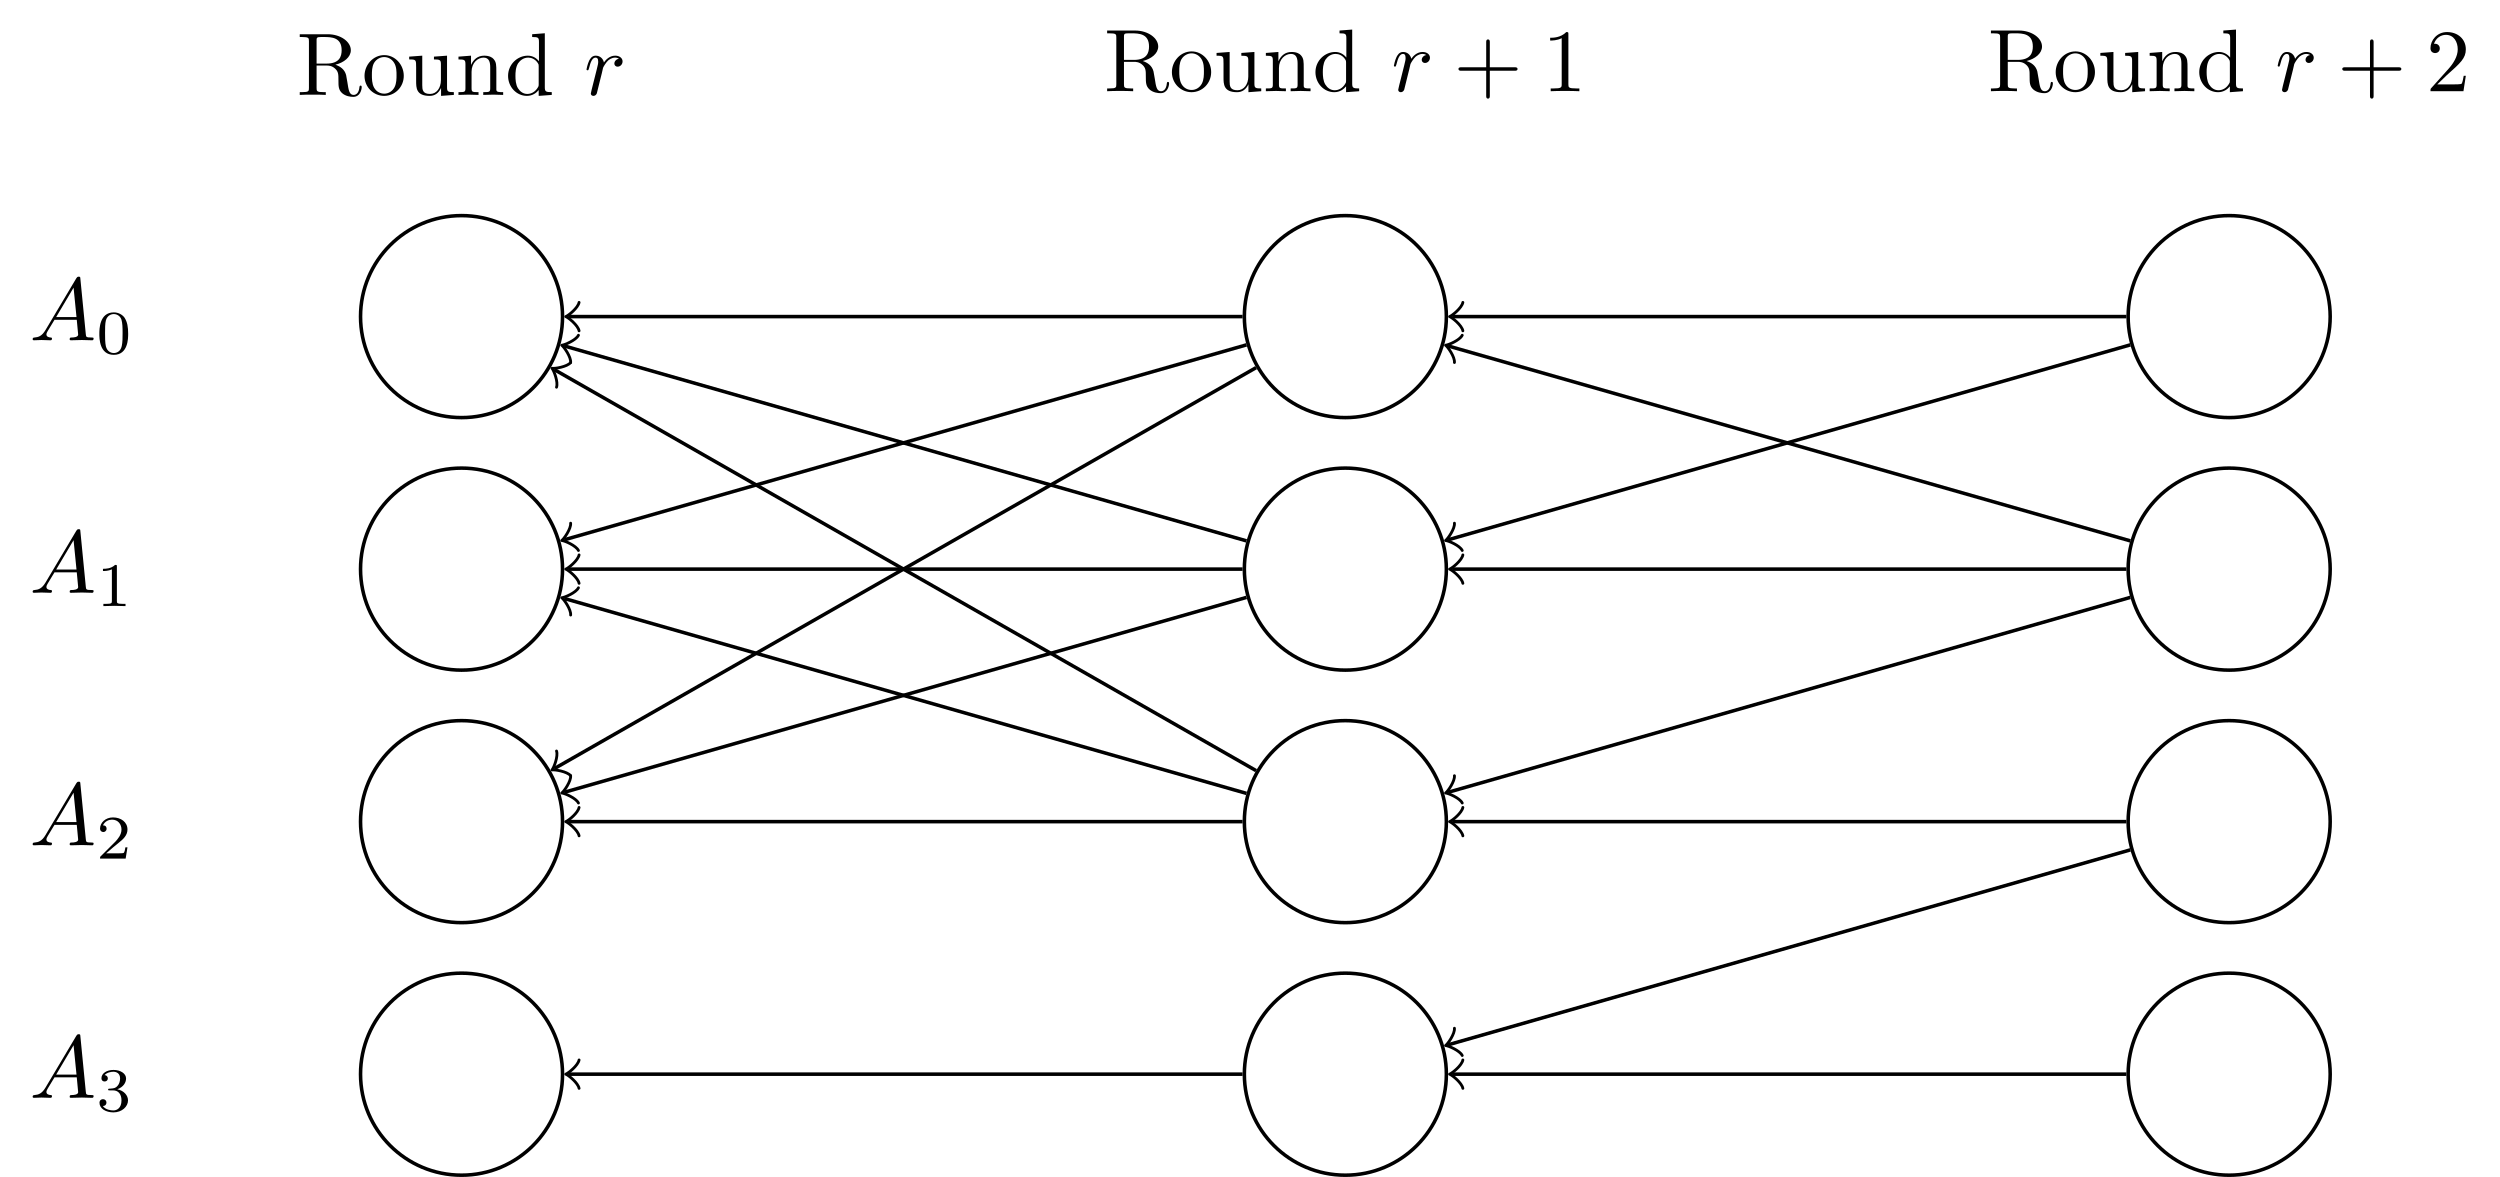<?xml version="1.0" encoding="UTF-8"?>
<svg xmlns="http://www.w3.org/2000/svg" xmlns:xlink="http://www.w3.org/1999/xlink" width="280.641pt" height="132.119pt" viewBox="0 0 280.641 132.119">
<defs>
<g>
<g id="glyph-0-0">
<path d="M 2.234 -3.516 L 2.234 -6.094 C 2.234 -6.328 2.234 -6.453 2.453 -6.484 C 2.547 -6.5 2.844 -6.5 3.047 -6.5 C 3.938 -6.5 5.047 -6.453 5.047 -5.016 C 5.047 -4.328 4.812 -3.516 3.344 -3.516 Z M 4.344 -3.391 C 5.297 -3.625 6.078 -4.234 6.078 -5.016 C 6.078 -5.969 4.938 -6.812 3.484 -6.812 L 0.344 -6.812 L 0.344 -6.5 L 0.594 -6.5 C 1.359 -6.5 1.375 -6.391 1.375 -6.031 L 1.375 -0.781 C 1.375 -0.422 1.359 -0.312 0.594 -0.312 L 0.344 -0.312 L 0.344 0 C 0.703 -0.031 1.422 -0.031 1.797 -0.031 C 2.188 -0.031 2.906 -0.031 3.266 0 L 3.266 -0.312 L 3.016 -0.312 C 2.25 -0.312 2.234 -0.422 2.234 -0.781 L 2.234 -3.297 L 3.375 -3.297 C 3.531 -3.297 3.953 -3.297 4.312 -2.953 C 4.688 -2.609 4.688 -2.297 4.688 -1.625 C 4.688 -0.984 4.688 -0.578 5.094 -0.203 C 5.5 0.156 6.047 0.219 6.344 0.219 C 7.125 0.219 7.297 -0.594 7.297 -0.875 C 7.297 -0.938 7.297 -1.047 7.172 -1.047 C 7.062 -1.047 7.062 -0.953 7.047 -0.891 C 6.984 -0.172 6.641 0 6.391 0 C 5.906 0 5.828 -0.516 5.688 -1.438 L 5.547 -2.234 C 5.375 -2.875 4.891 -3.203 4.344 -3.391 Z M 4.344 -3.391 "/>
</g>
<g id="glyph-0-1">
<path d="M 4.688 -2.141 C 4.688 -3.406 3.703 -4.469 2.5 -4.469 C 1.25 -4.469 0.281 -3.375 0.281 -2.141 C 0.281 -0.844 1.312 0.109 2.484 0.109 C 3.688 0.109 4.688 -0.875 4.688 -2.141 Z M 2.5 -0.141 C 2.062 -0.141 1.625 -0.344 1.359 -0.812 C 1.109 -1.25 1.109 -1.859 1.109 -2.219 C 1.109 -2.609 1.109 -3.141 1.344 -3.578 C 1.609 -4.031 2.078 -4.25 2.484 -4.25 C 2.922 -4.25 3.344 -4.031 3.609 -3.594 C 3.875 -3.172 3.875 -2.594 3.875 -2.219 C 3.875 -1.859 3.875 -1.312 3.656 -0.875 C 3.422 -0.422 2.984 -0.141 2.5 -0.141 Z M 2.5 -0.141 "/>
</g>
<g id="glyph-0-2">
<path d="M 3.891 -0.781 L 3.891 0.109 L 5.328 0 L 5.328 -0.312 C 4.641 -0.312 4.562 -0.375 4.562 -0.875 L 4.562 -4.406 L 3.094 -4.297 L 3.094 -3.984 C 3.781 -3.984 3.875 -3.922 3.875 -3.422 L 3.875 -1.656 C 3.875 -0.781 3.391 -0.109 2.656 -0.109 C 1.828 -0.109 1.781 -0.578 1.781 -1.094 L 1.781 -4.406 L 0.312 -4.297 L 0.312 -3.984 C 1.094 -3.984 1.094 -3.953 1.094 -3.078 L 1.094 -1.578 C 1.094 -0.797 1.094 0.109 2.609 0.109 C 3.172 0.109 3.609 -0.172 3.891 -0.781 Z M 3.891 -0.781 "/>
</g>
<g id="glyph-0-3">
<path d="M 1.094 -3.422 L 1.094 -0.75 C 1.094 -0.312 0.984 -0.312 0.312 -0.312 L 0.312 0 C 0.672 -0.016 1.172 -0.031 1.453 -0.031 C 1.703 -0.031 2.219 -0.016 2.562 0 L 2.562 -0.312 C 1.891 -0.312 1.781 -0.312 1.781 -0.75 L 1.781 -2.594 C 1.781 -3.625 2.5 -4.188 3.125 -4.188 C 3.766 -4.188 3.875 -3.656 3.875 -3.078 L 3.875 -0.75 C 3.875 -0.312 3.766 -0.312 3.094 -0.312 L 3.094 0 C 3.438 -0.016 3.953 -0.031 4.219 -0.031 C 4.469 -0.031 5 -0.016 5.328 0 L 5.328 -0.312 C 4.812 -0.312 4.562 -0.312 4.562 -0.609 L 4.562 -2.516 C 4.562 -3.375 4.562 -3.672 4.25 -4.031 C 4.109 -4.203 3.781 -4.406 3.203 -4.406 C 2.469 -4.406 2 -3.984 1.719 -3.359 L 1.719 -4.406 L 0.312 -4.297 L 0.312 -3.984 C 1.016 -3.984 1.094 -3.922 1.094 -3.422 Z M 1.094 -3.422 "/>
</g>
<g id="glyph-0-4">
<path d="M 3.781 -0.547 L 3.781 0.109 L 5.25 0 L 5.25 -0.312 C 4.562 -0.312 4.469 -0.375 4.469 -0.875 L 4.469 -6.922 L 3.047 -6.812 L 3.047 -6.5 C 3.734 -6.5 3.812 -6.438 3.812 -5.938 L 3.812 -3.781 C 3.531 -4.141 3.094 -4.406 2.562 -4.406 C 1.391 -4.406 0.344 -3.422 0.344 -2.141 C 0.344 -0.875 1.312 0.109 2.453 0.109 C 3.094 0.109 3.531 -0.234 3.781 -0.547 Z M 3.781 -3.219 L 3.781 -1.172 C 3.781 -1 3.781 -0.984 3.672 -0.812 C 3.375 -0.328 2.938 -0.109 2.5 -0.109 C 2.047 -0.109 1.688 -0.375 1.453 -0.75 C 1.203 -1.156 1.172 -1.719 1.172 -2.141 C 1.172 -2.5 1.188 -3.094 1.469 -3.547 C 1.688 -3.859 2.062 -4.188 2.609 -4.188 C 2.953 -4.188 3.375 -4.031 3.672 -3.594 C 3.781 -3.422 3.781 -3.406 3.781 -3.219 Z M 3.781 -3.219 "/>
</g>
<g id="glyph-0-5">
<path d="M 4.078 -2.297 L 6.859 -2.297 C 7 -2.297 7.188 -2.297 7.188 -2.5 C 7.188 -2.688 7 -2.688 6.859 -2.688 L 4.078 -2.688 L 4.078 -5.484 C 4.078 -5.625 4.078 -5.812 3.875 -5.812 C 3.672 -5.812 3.672 -5.625 3.672 -5.484 L 3.672 -2.688 L 0.891 -2.688 C 0.75 -2.688 0.562 -2.688 0.562 -2.5 C 0.562 -2.297 0.75 -2.297 0.891 -2.297 L 3.672 -2.297 L 3.672 0.5 C 3.672 0.641 3.672 0.828 3.875 0.828 C 4.078 0.828 4.078 0.641 4.078 0.5 Z M 4.078 -2.297 "/>
</g>
<g id="glyph-0-6">
<path d="M 2.938 -6.375 C 2.938 -6.625 2.938 -6.641 2.703 -6.641 C 2.078 -6 1.203 -6 0.891 -6 L 0.891 -5.688 C 1.094 -5.688 1.672 -5.688 2.188 -5.953 L 2.188 -0.781 C 2.188 -0.422 2.156 -0.312 1.266 -0.312 L 0.953 -0.312 L 0.953 0 C 1.297 -0.031 2.156 -0.031 2.562 -0.031 C 2.953 -0.031 3.828 -0.031 4.172 0 L 4.172 -0.312 L 3.859 -0.312 C 2.953 -0.312 2.938 -0.422 2.938 -0.781 Z M 2.938 -6.375 "/>
</g>
<g id="glyph-0-7">
<path d="M 1.266 -0.766 L 2.328 -1.797 C 3.875 -3.172 4.469 -3.703 4.469 -4.703 C 4.469 -5.844 3.578 -6.641 2.359 -6.641 C 1.234 -6.641 0.5 -5.719 0.5 -4.828 C 0.5 -4.281 1 -4.281 1.031 -4.281 C 1.203 -4.281 1.547 -4.391 1.547 -4.812 C 1.547 -5.062 1.359 -5.328 1.016 -5.328 C 0.938 -5.328 0.922 -5.328 0.891 -5.312 C 1.109 -5.969 1.656 -6.328 2.234 -6.328 C 3.141 -6.328 3.562 -5.516 3.562 -4.703 C 3.562 -3.906 3.078 -3.125 2.516 -2.5 L 0.609 -0.375 C 0.5 -0.266 0.5 -0.234 0.5 0 L 4.203 0 L 4.469 -1.734 L 4.234 -1.734 C 4.172 -1.438 4.109 -1 4 -0.844 C 3.938 -0.766 3.281 -0.766 3.062 -0.766 Z M 1.266 -0.766 "/>
</g>
<g id="glyph-1-0">
<path d="M 0.875 -0.594 C 0.844 -0.438 0.781 -0.203 0.781 -0.156 C 0.781 0.016 0.922 0.109 1.078 0.109 C 1.203 0.109 1.375 0.031 1.453 -0.172 C 1.469 -0.203 1.797 -1.562 1.844 -1.75 C 1.922 -2.078 2.109 -2.766 2.156 -3.047 C 2.203 -3.172 2.484 -3.641 2.719 -3.859 C 2.797 -3.922 3.094 -4.188 3.516 -4.188 C 3.781 -4.188 3.922 -4.062 3.938 -4.062 C 3.641 -4.016 3.422 -3.781 3.422 -3.516 C 3.422 -3.359 3.531 -3.172 3.797 -3.172 C 4.062 -3.172 4.344 -3.406 4.344 -3.766 C 4.344 -4.109 4.031 -4.406 3.516 -4.406 C 2.875 -4.406 2.438 -3.922 2.25 -3.641 C 2.156 -4.094 1.797 -4.406 1.328 -4.406 C 0.875 -4.406 0.688 -4.016 0.594 -3.844 C 0.422 -3.5 0.297 -2.906 0.297 -2.875 C 0.297 -2.766 0.391 -2.766 0.406 -2.766 C 0.516 -2.766 0.516 -2.781 0.578 -3 C 0.75 -3.703 0.953 -4.188 1.312 -4.188 C 1.469 -4.188 1.609 -4.109 1.609 -3.734 C 1.609 -3.516 1.578 -3.406 1.453 -2.891 Z M 0.875 -0.594 "/>
</g>
<g id="glyph-1-1">
<path d="M 1.781 -1.141 C 1.391 -0.484 1 -0.344 0.562 -0.312 C 0.438 -0.297 0.344 -0.297 0.344 -0.109 C 0.344 -0.047 0.406 0 0.484 0 C 0.75 0 1.062 -0.031 1.328 -0.031 C 1.672 -0.031 2.016 0 2.328 0 C 2.391 0 2.516 0 2.516 -0.188 C 2.516 -0.297 2.438 -0.312 2.359 -0.312 C 2.141 -0.328 1.891 -0.406 1.891 -0.656 C 1.891 -0.781 1.953 -0.891 2.031 -1.031 L 2.797 -2.297 L 5.297 -2.297 C 5.312 -2.094 5.453 -0.734 5.453 -0.641 C 5.453 -0.344 4.938 -0.312 4.734 -0.312 C 4.594 -0.312 4.5 -0.312 4.5 -0.109 C 4.5 0 4.609 0 4.641 0 C 5.047 0 5.469 -0.031 5.875 -0.031 C 6.125 -0.031 6.766 0 7.016 0 C 7.062 0 7.188 0 7.188 -0.203 C 7.188 -0.312 7.094 -0.312 6.953 -0.312 C 6.344 -0.312 6.344 -0.375 6.312 -0.672 L 5.703 -6.891 C 5.688 -7.094 5.688 -7.141 5.516 -7.141 C 5.359 -7.141 5.312 -7.062 5.25 -6.969 Z M 2.984 -2.609 L 4.938 -5.906 L 5.266 -2.609 Z M 2.984 -2.609 "/>
</g>
<g id="glyph-2-0">
<path d="M 3.594 -2.219 C 3.594 -2.984 3.5 -3.547 3.188 -4.031 C 2.969 -4.344 2.531 -4.625 1.984 -4.625 C 0.359 -4.625 0.359 -2.719 0.359 -2.219 C 0.359 -1.719 0.359 0.141 1.984 0.141 C 3.594 0.141 3.594 -1.719 3.594 -2.219 Z M 1.984 -0.062 C 1.656 -0.062 1.234 -0.25 1.094 -0.812 C 1 -1.219 1 -1.797 1 -2.312 C 1 -2.828 1 -3.359 1.094 -3.734 C 1.25 -4.281 1.688 -4.438 1.984 -4.438 C 2.359 -4.438 2.719 -4.203 2.844 -3.797 C 2.953 -3.422 2.969 -2.922 2.969 -2.312 C 2.969 -1.797 2.969 -1.281 2.875 -0.844 C 2.734 -0.203 2.266 -0.062 1.984 -0.062 Z M 1.984 -0.062 "/>
</g>
<g id="glyph-2-1">
<path d="M 2.328 -4.438 C 2.328 -4.625 2.328 -4.625 2.125 -4.625 C 1.672 -4.188 1.047 -4.188 0.766 -4.188 L 0.766 -3.938 C 0.922 -3.938 1.391 -3.938 1.766 -4.125 L 1.766 -0.578 C 1.766 -0.344 1.766 -0.25 1.078 -0.25 L 0.812 -0.25 L 0.812 0 C 0.938 0 1.797 -0.031 2.047 -0.031 C 2.266 -0.031 3.141 0 3.297 0 L 3.297 -0.25 L 3.031 -0.25 C 2.328 -0.25 2.328 -0.344 2.328 -0.578 Z M 2.328 -4.438 "/>
</g>
<g id="glyph-2-2">
<path d="M 3.516 -1.266 L 3.281 -1.266 C 3.266 -1.109 3.188 -0.703 3.094 -0.641 C 3.047 -0.594 2.516 -0.594 2.406 -0.594 L 1.125 -0.594 C 1.859 -1.234 2.109 -1.438 2.516 -1.766 C 3.031 -2.172 3.516 -2.609 3.516 -3.266 C 3.516 -4.109 2.781 -4.625 1.891 -4.625 C 1.031 -4.625 0.438 -4.016 0.438 -3.375 C 0.438 -3.031 0.734 -2.984 0.812 -2.984 C 0.969 -2.984 1.172 -3.109 1.172 -3.359 C 1.172 -3.484 1.125 -3.734 0.766 -3.734 C 0.984 -4.219 1.453 -4.375 1.781 -4.375 C 2.484 -4.375 2.844 -3.828 2.844 -3.266 C 2.844 -2.656 2.406 -2.188 2.188 -1.938 L 0.516 -0.266 C 0.438 -0.203 0.438 -0.188 0.438 0 L 3.312 0 Z M 3.516 -1.266 "/>
</g>
<g id="glyph-2-3">
<path d="M 1.906 -2.328 C 2.453 -2.328 2.844 -1.953 2.844 -1.203 C 2.844 -0.344 2.328 -0.078 1.938 -0.078 C 1.656 -0.078 1.031 -0.156 0.75 -0.578 C 1.078 -0.578 1.156 -0.812 1.156 -0.969 C 1.156 -1.188 0.984 -1.344 0.766 -1.344 C 0.578 -1.344 0.375 -1.219 0.375 -0.938 C 0.375 -0.281 1.094 0.141 1.938 0.141 C 2.906 0.141 3.578 -0.516 3.578 -1.203 C 3.578 -1.75 3.141 -2.297 2.375 -2.453 C 3.094 -2.719 3.359 -3.234 3.359 -3.672 C 3.359 -4.219 2.734 -4.625 1.953 -4.625 C 1.188 -4.625 0.594 -4.25 0.594 -3.688 C 0.594 -3.453 0.75 -3.328 0.953 -3.328 C 1.172 -3.328 1.312 -3.484 1.312 -3.672 C 1.312 -3.875 1.172 -4.031 0.953 -4.047 C 1.203 -4.344 1.672 -4.422 1.938 -4.422 C 2.25 -4.422 2.688 -4.266 2.688 -3.672 C 2.688 -3.375 2.594 -3.047 2.406 -2.844 C 2.188 -2.578 1.984 -2.562 1.641 -2.531 C 1.469 -2.516 1.453 -2.516 1.422 -2.516 C 1.406 -2.516 1.344 -2.5 1.344 -2.422 C 1.344 -2.328 1.406 -2.328 1.531 -2.328 Z M 1.906 -2.328 "/>
</g>
</g>
<clipPath id="clip-0">
<path clip-rule="nonzero" d="M 34 103 L 69 103 L 69 132.117 L 34 132.117 Z M 34 103 "/>
</clipPath>
<clipPath id="clip-1">
<path clip-rule="nonzero" d="M 134 103 L 168 103 L 168 132.117 L 134 132.117 Z M 134 103 "/>
</clipPath>
<clipPath id="clip-2">
<path clip-rule="nonzero" d="M 233 103 L 268 103 L 268 132.117 L 233 132.117 Z M 233 103 "/>
</clipPath>
</defs>
<g fill="rgb(0%, 0%, 0%)" fill-opacity="1">
<use xlink:href="#glyph-0-0" x="33.305" y="10.655"/>
</g>
<g fill="rgb(0%, 0%, 0%)" fill-opacity="1">
<use xlink:href="#glyph-0-1" x="40.638" y="10.655"/>
<use xlink:href="#glyph-0-2" x="45.62" y="10.655"/>
</g>
<g fill="rgb(0%, 0%, 0%)" fill-opacity="1">
<use xlink:href="#glyph-0-3" x="51.155" y="10.655"/>
</g>
<g fill="rgb(0%, 0%, 0%)" fill-opacity="1">
<use xlink:href="#glyph-0-4" x="56.69" y="10.655"/>
</g>
<g fill="rgb(0%, 0%, 0%)" fill-opacity="1">
<use xlink:href="#glyph-1-0" x="65.543" y="10.655"/>
</g>
<g fill="rgb(0%, 0%, 0%)" fill-opacity="1">
<use xlink:href="#glyph-0-0" x="123.939" y="10.24"/>
</g>
<g fill="rgb(0%, 0%, 0%)" fill-opacity="1">
<use xlink:href="#glyph-0-1" x="131.272" y="10.24"/>
<use xlink:href="#glyph-0-2" x="136.254" y="10.24"/>
</g>
<g fill="rgb(0%, 0%, 0%)" fill-opacity="1">
<use xlink:href="#glyph-0-3" x="141.789" y="10.24"/>
</g>
<g fill="rgb(0%, 0%, 0%)" fill-opacity="1">
<use xlink:href="#glyph-0-4" x="147.324" y="10.24"/>
</g>
<g fill="rgb(0%, 0%, 0%)" fill-opacity="1">
<use xlink:href="#glyph-1-0" x="156.177" y="10.24"/>
</g>
<g fill="rgb(0%, 0%, 0%)" fill-opacity="1">
<use xlink:href="#glyph-0-5" x="163.163" y="10.24"/>
<use xlink:href="#glyph-0-6" x="173.123" y="10.24"/>
</g>
<g fill="rgb(0%, 0%, 0%)" fill-opacity="1">
<use xlink:href="#glyph-0-0" x="223.151" y="10.24"/>
</g>
<g fill="rgb(0%, 0%, 0%)" fill-opacity="1">
<use xlink:href="#glyph-0-1" x="230.484" y="10.24"/>
<use xlink:href="#glyph-0-2" x="235.466" y="10.24"/>
</g>
<g fill="rgb(0%, 0%, 0%)" fill-opacity="1">
<use xlink:href="#glyph-0-3" x="241.001" y="10.24"/>
</g>
<g fill="rgb(0%, 0%, 0%)" fill-opacity="1">
<use xlink:href="#glyph-0-4" x="246.536" y="10.24"/>
</g>
<g fill="rgb(0%, 0%, 0%)" fill-opacity="1">
<use xlink:href="#glyph-1-0" x="255.389" y="10.24"/>
</g>
<g fill="rgb(0%, 0%, 0%)" fill-opacity="1">
<use xlink:href="#glyph-0-5" x="262.375" y="10.24"/>
<use xlink:href="#glyph-0-7" x="272.335" y="10.24"/>
</g>
<g fill="rgb(0%, 0%, 0%)" fill-opacity="1">
<use xlink:href="#glyph-1-1" x="3.321" y="38.199"/>
</g>
<g fill="rgb(0%, 0%, 0%)" fill-opacity="1">
<use xlink:href="#glyph-2-0" x="10.793" y="39.693"/>
</g>
<g fill="rgb(0%, 0%, 0%)" fill-opacity="1">
<use xlink:href="#glyph-1-1" x="3.321" y="66.545"/>
</g>
<g fill="rgb(0%, 0%, 0%)" fill-opacity="1">
<use xlink:href="#glyph-2-1" x="10.793" y="68.039"/>
</g>
<g fill="rgb(0%, 0%, 0%)" fill-opacity="1">
<use xlink:href="#glyph-1-1" x="3.321" y="94.891"/>
</g>
<g fill="rgb(0%, 0%, 0%)" fill-opacity="1">
<use xlink:href="#glyph-2-2" x="10.793" y="96.386"/>
</g>
<g fill="rgb(0%, 0%, 0%)" fill-opacity="1">
<use xlink:href="#glyph-1-1" x="3.321" y="123.238"/>
</g>
<g fill="rgb(0%, 0%, 0%)" fill-opacity="1">
<use xlink:href="#glyph-2-3" x="10.793" y="124.732"/>
</g>
<path fill="none" stroke-width="0.399" stroke-linecap="butt" stroke-linejoin="miter" stroke="rgb(0%, 0%, 0%)" stroke-opacity="1" stroke-miterlimit="10" d="M 11.337 113.389 C 11.337 119.651 6.263 124.725 0.002 124.725 C -6.264 124.725 -11.338 119.651 -11.338 113.389 C -11.338 107.123 -6.264 102.049 0.002 102.049 C 6.263 102.049 11.337 107.123 11.337 113.389 Z M 11.337 113.389 " transform="matrix(1, 0, 0, -1, 51.811, 148.928)"/>
<path fill="none" stroke-width="0.399" stroke-linecap="butt" stroke-linejoin="miter" stroke="rgb(0%, 0%, 0%)" stroke-opacity="1" stroke-miterlimit="10" d="M 11.337 85.041 C 11.337 91.303 6.263 96.381 0.002 96.381 C -6.264 96.381 -11.338 91.303 -11.338 85.041 C -11.338 78.78 -6.264 73.701 0.002 73.701 C 6.263 73.701 11.337 78.78 11.337 85.041 Z M 11.337 85.041 " transform="matrix(1, 0, 0, -1, 51.811, 148.928)"/>
<path fill="none" stroke-width="0.399" stroke-linecap="butt" stroke-linejoin="miter" stroke="rgb(0%, 0%, 0%)" stroke-opacity="1" stroke-miterlimit="10" d="M 11.337 56.694 C 11.337 62.955 6.263 68.033 0.002 68.033 C -6.264 68.033 -11.338 62.955 -11.338 56.694 C -11.338 50.432 -6.264 45.354 0.002 45.354 C 6.263 45.354 11.337 50.432 11.337 56.694 Z M 11.337 56.694 " transform="matrix(1, 0, 0, -1, 51.811, 148.928)"/>
<g clip-path="url(#clip-0)">
<path fill="none" stroke-width="0.399" stroke-linecap="butt" stroke-linejoin="miter" stroke="rgb(0%, 0%, 0%)" stroke-opacity="1" stroke-miterlimit="10" d="M 11.337 28.346 C 11.337 34.608 6.263 39.686 0.002 39.686 C -6.264 39.686 -11.338 34.608 -11.338 28.346 C -11.338 22.084 -6.264 17.006 0.002 17.006 C 6.263 17.006 11.337 22.084 11.337 28.346 Z M 11.337 28.346 " transform="matrix(1, 0, 0, -1, 51.811, 148.928)"/>
</g>
<path fill="none" stroke-width="0.399" stroke-linecap="butt" stroke-linejoin="miter" stroke="rgb(0%, 0%, 0%)" stroke-opacity="1" stroke-miterlimit="10" d="M 110.552 113.389 C 110.552 119.651 105.474 124.725 99.212 124.725 C 92.951 124.725 87.876 119.651 87.876 113.389 C 87.876 107.123 92.951 102.049 99.212 102.049 C 105.474 102.049 110.552 107.123 110.552 113.389 Z M 110.552 113.389 " transform="matrix(1, 0, 0, -1, 51.811, 148.928)"/>
<path fill="none" stroke-width="0.399" stroke-linecap="butt" stroke-linejoin="miter" stroke="rgb(0%, 0%, 0%)" stroke-opacity="1" stroke-miterlimit="10" d="M 110.552 85.041 C 110.552 91.303 105.474 96.381 99.212 96.381 C 92.951 96.381 87.876 91.303 87.876 85.041 C 87.876 78.78 92.951 73.701 99.212 73.701 C 105.474 73.701 110.552 78.78 110.552 85.041 Z M 110.552 85.041 " transform="matrix(1, 0, 0, -1, 51.811, 148.928)"/>
<path fill="none" stroke-width="0.399" stroke-linecap="butt" stroke-linejoin="miter" stroke="rgb(0%, 0%, 0%)" stroke-opacity="1" stroke-miterlimit="10" d="M 110.552 56.694 C 110.552 62.955 105.474 68.033 99.212 68.033 C 92.951 68.033 87.876 62.955 87.876 56.694 C 87.876 50.432 92.951 45.354 99.212 45.354 C 105.474 45.354 110.552 50.432 110.552 56.694 Z M 110.552 56.694 " transform="matrix(1, 0, 0, -1, 51.811, 148.928)"/>
<g clip-path="url(#clip-1)">
<path fill="none" stroke-width="0.399" stroke-linecap="butt" stroke-linejoin="miter" stroke="rgb(0%, 0%, 0%)" stroke-opacity="1" stroke-miterlimit="10" d="M 110.552 28.346 C 110.552 34.608 105.474 39.686 99.212 39.686 C 92.951 39.686 87.876 34.608 87.876 28.346 C 87.876 22.084 92.951 17.006 99.212 17.006 C 105.474 17.006 110.552 22.084 110.552 28.346 Z M 110.552 28.346 " transform="matrix(1, 0, 0, -1, 51.811, 148.928)"/>
</g>
<path fill="none" stroke-width="0.399" stroke-linecap="butt" stroke-linejoin="miter" stroke="rgb(0%, 0%, 0%)" stroke-opacity="1" stroke-miterlimit="10" d="M 209.767 113.389 C 209.767 119.651 204.689 124.725 198.427 124.725 C 192.166 124.725 187.087 119.651 187.087 113.389 C 187.087 107.123 192.166 102.049 198.427 102.049 C 204.689 102.049 209.767 107.123 209.767 113.389 Z M 209.767 113.389 " transform="matrix(1, 0, 0, -1, 51.811, 148.928)"/>
<path fill="none" stroke-width="0.399" stroke-linecap="butt" stroke-linejoin="miter" stroke="rgb(0%, 0%, 0%)" stroke-opacity="1" stroke-miterlimit="10" d="M 209.767 85.041 C 209.767 91.303 204.689 96.381 198.427 96.381 C 192.166 96.381 187.087 91.303 187.087 85.041 C 187.087 78.78 192.166 73.701 198.427 73.701 C 204.689 73.701 209.767 78.78 209.767 85.041 Z M 209.767 85.041 " transform="matrix(1, 0, 0, -1, 51.811, 148.928)"/>
<path fill="none" stroke-width="0.399" stroke-linecap="butt" stroke-linejoin="miter" stroke="rgb(0%, 0%, 0%)" stroke-opacity="1" stroke-miterlimit="10" d="M 209.767 56.694 C 209.767 62.955 204.689 68.033 198.427 68.033 C 192.166 68.033 187.087 62.955 187.087 56.694 C 187.087 50.432 192.166 45.354 198.427 45.354 C 204.689 45.354 209.767 50.432 209.767 56.694 Z M 209.767 56.694 " transform="matrix(1, 0, 0, -1, 51.811, 148.928)"/>
<g clip-path="url(#clip-2)">
<path fill="none" stroke-width="0.399" stroke-linecap="butt" stroke-linejoin="miter" stroke="rgb(0%, 0%, 0%)" stroke-opacity="1" stroke-miterlimit="10" d="M 209.767 28.346 C 209.767 34.608 204.689 39.686 198.427 39.686 C 192.166 39.686 187.087 34.608 187.087 28.346 C 187.087 22.084 192.166 17.006 198.427 17.006 C 204.689 17.006 209.767 22.084 209.767 28.346 Z M 209.767 28.346 " transform="matrix(1, 0, 0, -1, 51.811, 148.928)"/>
</g>
<path fill="none" stroke-width="0.399" stroke-linecap="butt" stroke-linejoin="miter" stroke="rgb(0%, 0%, 0%)" stroke-opacity="1" stroke-miterlimit="10" d="M 87.677 113.389 L 11.998 113.389 " transform="matrix(1, 0, 0, -1, 51.811, 148.928)"/>
<path fill="none" stroke-width="0.319" stroke-linecap="round" stroke-linejoin="round" stroke="rgb(0%, 0%, 0%)" stroke-opacity="1" stroke-miterlimit="10" d="M -1.197 1.596 C -1.095 0.994 -0.001 0.1 0.299 -0.002 C -0.001 -0.099 -1.095 -0.998 -1.197 -1.595 " transform="matrix(-1, 0, 0, 1, 63.807, 35.541)"/>
<path fill="none" stroke-width="0.399" stroke-linecap="butt" stroke-linejoin="miter" stroke="rgb(0%, 0%, 0%)" stroke-opacity="1" stroke-miterlimit="10" d="M 88.119 88.209 L 11.533 110.092 " transform="matrix(1, 0, 0, -1, 51.811, 148.928)"/>
<path fill="none" stroke-width="0.319" stroke-linecap="round" stroke-linejoin="round" stroke="rgb(0%, 0%, 0%)" stroke-opacity="1" stroke-miterlimit="10" d="M -1.197 1.592 C -1.095 0.995 0.001 0.102 0.298 -0 C 0.001 -0.097 -1.095 -0.996 -1.197 -1.593 " transform="matrix(-0.961, -0.275, -0.275, 0.961, 63.345, 38.836)"/>
<path fill="none" stroke-width="0.399" stroke-linecap="butt" stroke-linejoin="miter" stroke="rgb(0%, 0%, 0%)" stroke-opacity="1" stroke-miterlimit="10" d="M 89.197 62.416 L 10.416 107.436 " transform="matrix(1, 0, 0, -1, 51.811, 148.928)"/>
<path fill="none" stroke-width="0.319" stroke-linecap="round" stroke-linejoin="round" stroke="rgb(0%, 0%, 0%)" stroke-opacity="1" stroke-miterlimit="10" d="M -1.195 1.594 C -1.097 0.997 0.001 0.1 0.301 0.001 C -0.002 -0.1 -1.096 -0.995 -1.196 -1.592 " transform="matrix(-0.868, -0.496, -0.496, 0.868, 62.226, 41.492)"/>
<path fill="none" stroke-width="0.399" stroke-linecap="butt" stroke-linejoin="miter" stroke="rgb(0%, 0%, 0%)" stroke-opacity="1" stroke-miterlimit="10" d="M 88.119 110.217 L 11.533 88.334 " transform="matrix(1, 0, 0, -1, 51.811, 148.928)"/>
<path fill="none" stroke-width="0.319" stroke-linecap="round" stroke-linejoin="round" stroke="rgb(0%, 0%, 0%)" stroke-opacity="1" stroke-miterlimit="10" d="M -1.196 1.595 C -1.095 0.997 0.001 0.099 0.299 0.002 C 0.001 -0.1 -1.096 -0.997 -1.197 -1.594 " transform="matrix(-0.961, 0.275, 0.275, 0.961, 63.345, 60.592)"/>
<path fill="none" stroke-width="0.399" stroke-linecap="butt" stroke-linejoin="miter" stroke="rgb(0%, 0%, 0%)" stroke-opacity="1" stroke-miterlimit="10" d="M 87.677 85.041 L 11.998 85.041 " transform="matrix(1, 0, 0, -1, 51.811, 148.928)"/>
<path fill="none" stroke-width="0.319" stroke-linecap="round" stroke-linejoin="round" stroke="rgb(0%, 0%, 0%)" stroke-opacity="1" stroke-miterlimit="10" d="M -1.197 1.593 C -1.095 0.995 -0.001 0.101 0.299 -0.001 C -0.001 -0.099 -1.095 -0.997 -1.197 -1.595 " transform="matrix(-1, 0, 0, 1, 63.807, 63.888)"/>
<path fill="none" stroke-width="0.399" stroke-linecap="butt" stroke-linejoin="miter" stroke="rgb(0%, 0%, 0%)" stroke-opacity="1" stroke-miterlimit="10" d="M 88.119 59.862 L 11.533 81.744 " transform="matrix(1, 0, 0, -1, 51.811, 148.928)"/>
<path fill="none" stroke-width="0.319" stroke-linecap="round" stroke-linejoin="round" stroke="rgb(0%, 0%, 0%)" stroke-opacity="1" stroke-miterlimit="10" d="M -1.197 1.592 C -1.095 0.996 0.002 0.099 0.298 0 C 0.002 -0.1 -1.095 -0.995 -1.197 -1.593 " transform="matrix(-0.961, -0.275, -0.275, 0.961, 63.345, 67.183)"/>
<path fill="none" stroke-width="0.399" stroke-linecap="butt" stroke-linejoin="miter" stroke="rgb(0%, 0%, 0%)" stroke-opacity="1" stroke-miterlimit="10" d="M 89.197 107.662 L 10.416 62.647 " transform="matrix(1, 0, 0, -1, 51.811, 148.928)"/>
<path fill="none" stroke-width="0.319" stroke-linecap="round" stroke-linejoin="round" stroke="rgb(0%, 0%, 0%)" stroke-opacity="1" stroke-miterlimit="10" d="M -1.195 1.594 C -1.095 0.997 -0.001 0.102 0.3 -0.002 C 0 -0.101 -1.096 -0.996 -1.196 -1.595 " transform="matrix(-0.868, 0.496, 0.496, 0.868, 62.226, 86.283)"/>
<path fill="none" stroke-width="0.399" stroke-linecap="butt" stroke-linejoin="miter" stroke="rgb(0%, 0%, 0%)" stroke-opacity="1" stroke-miterlimit="10" d="M 88.119 81.869 L 11.533 59.99 " transform="matrix(1, 0, 0, -1, 51.811, 148.928)"/>
<path fill="none" stroke-width="0.319" stroke-linecap="round" stroke-linejoin="round" stroke="rgb(0%, 0%, 0%)" stroke-opacity="1" stroke-miterlimit="10" d="M -1.196 1.596 C -1.095 0.998 0.002 0.1 0.298 -0.001 C 0.002 -0.099 -1.096 -0.997 -1.197 -1.593 " transform="matrix(-0.961, 0.275, 0.275, 0.961, 63.345, 88.939)"/>
<path fill="none" stroke-width="0.399" stroke-linecap="butt" stroke-linejoin="miter" stroke="rgb(0%, 0%, 0%)" stroke-opacity="1" stroke-miterlimit="10" d="M 87.677 56.694 L 11.998 56.694 " transform="matrix(1, 0, 0, -1, 51.811, 148.928)"/>
<path fill="none" stroke-width="0.319" stroke-linecap="round" stroke-linejoin="round" stroke="rgb(0%, 0%, 0%)" stroke-opacity="1" stroke-miterlimit="10" d="M -1.197 1.594 C -1.095 0.996 -0.001 0.102 0.299 -0 C -0.001 -0.098 -1.095 -0.996 -1.197 -1.594 " transform="matrix(-1, 0, 0, 1, 63.807, 92.234)"/>
<path fill="none" stroke-width="0.399" stroke-linecap="butt" stroke-linejoin="miter" stroke="rgb(0%, 0%, 0%)" stroke-opacity="1" stroke-miterlimit="10" d="M 87.677 28.346 L 11.998 28.346 " transform="matrix(1, 0, 0, -1, 51.811, 148.928)"/>
<path fill="none" stroke-width="0.319" stroke-linecap="round" stroke-linejoin="round" stroke="rgb(0%, 0%, 0%)" stroke-opacity="1" stroke-miterlimit="10" d="M -1.197 1.595 C -1.095 0.997 -0.001 0.098 0.299 0.001 C -0.001 -0.101 -1.095 -0.995 -1.197 -1.593 " transform="matrix(-1, 0, 0, 1, 63.807, 120.581)"/>
<path fill="none" stroke-width="0.399" stroke-linecap="butt" stroke-linejoin="miter" stroke="rgb(0%, 0%, 0%)" stroke-opacity="1" stroke-miterlimit="10" d="M 186.888 113.389 L 111.209 113.389 " transform="matrix(1, 0, 0, -1, 51.811, 148.928)"/>
<path fill="none" stroke-width="0.319" stroke-linecap="round" stroke-linejoin="round" stroke="rgb(0%, 0%, 0%)" stroke-opacity="1" stroke-miterlimit="10" d="M -1.194 1.596 C -1.096 0.994 0.002 0.1 0.298 -0.002 C 0.002 -0.099 -1.096 -0.998 -1.194 -1.595 " transform="matrix(-1, 0, 0, 1, 163.021, 35.541)"/>
<path fill="none" stroke-width="0.399" stroke-linecap="butt" stroke-linejoin="miter" stroke="rgb(0%, 0%, 0%)" stroke-opacity="1" stroke-miterlimit="10" d="M 187.334 88.209 L 110.748 110.092 " transform="matrix(1, 0, 0, -1, 51.811, 148.928)"/>
<path fill="none" stroke-width="0.319" stroke-linecap="round" stroke-linejoin="round" stroke="rgb(0%, 0%, 0%)" stroke-opacity="1" stroke-miterlimit="10" d="M -1.194 1.592 C -1.096 0.995 0 0.101 0.297 -0.001 C 0 -0.098 -1.096 -0.996 -1.194 -1.593 " transform="matrix(-0.961, -0.275, -0.275, 0.961, 162.559, 38.836)"/>
<path fill="none" stroke-width="0.399" stroke-linecap="butt" stroke-linejoin="miter" stroke="rgb(0%, 0%, 0%)" stroke-opacity="1" stroke-miterlimit="10" d="M 187.334 110.217 L 110.748 88.334 " transform="matrix(1, 0, 0, -1, 51.811, 148.928)"/>
<path fill="none" stroke-width="0.319" stroke-linecap="round" stroke-linejoin="round" stroke="rgb(0%, 0%, 0%)" stroke-opacity="1" stroke-miterlimit="10" d="M -1.194 1.594 C -1.096 0.997 0 0.099 0.298 0.002 C 0 -0.1 -1.097 -0.997 -1.195 -1.595 " transform="matrix(-0.961, 0.275, 0.275, 0.961, 162.559, 60.592)"/>
<path fill="none" stroke-width="0.399" stroke-linecap="butt" stroke-linejoin="miter" stroke="rgb(0%, 0%, 0%)" stroke-opacity="1" stroke-miterlimit="10" d="M 186.888 85.041 L 111.209 85.041 " transform="matrix(1, 0, 0, -1, 51.811, 148.928)"/>
<path fill="none" stroke-width="0.319" stroke-linecap="round" stroke-linejoin="round" stroke="rgb(0%, 0%, 0%)" stroke-opacity="1" stroke-miterlimit="10" d="M -1.194 1.593 C -1.096 0.995 0.002 0.101 0.298 -0.001 C 0.002 -0.099 -1.096 -0.997 -1.194 -1.595 " transform="matrix(-1, 0, 0, 1, 163.021, 63.888)"/>
<path fill="none" stroke-width="0.399" stroke-linecap="butt" stroke-linejoin="miter" stroke="rgb(0%, 0%, 0%)" stroke-opacity="1" stroke-miterlimit="10" d="M 187.334 81.869 L 110.748 59.99 " transform="matrix(1, 0, 0, -1, 51.811, 148.928)"/>
<path fill="none" stroke-width="0.319" stroke-linecap="round" stroke-linejoin="round" stroke="rgb(0%, 0%, 0%)" stroke-opacity="1" stroke-miterlimit="10" d="M -1.193 1.595 C -1.096 0.998 0.001 0.1 0.297 -0.001 C 0.001 -0.099 -1.097 -0.996 -1.194 -1.594 " transform="matrix(-0.961, 0.275, 0.275, 0.961, 162.559, 88.939)"/>
<path fill="none" stroke-width="0.399" stroke-linecap="butt" stroke-linejoin="miter" stroke="rgb(0%, 0%, 0%)" stroke-opacity="1" stroke-miterlimit="10" d="M 186.888 56.694 L 111.209 56.694 " transform="matrix(1, 0, 0, -1, 51.811, 148.928)"/>
<path fill="none" stroke-width="0.319" stroke-linecap="round" stroke-linejoin="round" stroke="rgb(0%, 0%, 0%)" stroke-opacity="1" stroke-miterlimit="10" d="M -1.194 1.594 C -1.096 0.996 0.002 0.102 0.298 -0 C 0.002 -0.098 -1.096 -0.996 -1.194 -1.594 " transform="matrix(-1, 0, 0, 1, 163.021, 92.234)"/>
<path fill="none" stroke-width="0.399" stroke-linecap="butt" stroke-linejoin="miter" stroke="rgb(0%, 0%, 0%)" stroke-opacity="1" stroke-miterlimit="10" d="M 187.334 53.526 L 110.748 31.643 " transform="matrix(1, 0, 0, -1, 51.811, 148.928)"/>
<path fill="none" stroke-width="0.319" stroke-linecap="round" stroke-linejoin="round" stroke="rgb(0%, 0%, 0%)" stroke-opacity="1" stroke-miterlimit="10" d="M -1.194 1.592 C -1.096 0.995 0.001 0.101 0.297 -0 C 0.001 -0.098 -1.096 -0.996 -1.194 -1.593 " transform="matrix(-0.961, 0.275, 0.275, 0.961, 162.559, 117.286)"/>
<path fill="none" stroke-width="0.399" stroke-linecap="butt" stroke-linejoin="miter" stroke="rgb(0%, 0%, 0%)" stroke-opacity="1" stroke-miterlimit="10" d="M 186.888 28.346 L 111.209 28.346 " transform="matrix(1, 0, 0, -1, 51.811, 148.928)"/>
<path fill="none" stroke-width="0.319" stroke-linecap="round" stroke-linejoin="round" stroke="rgb(0%, 0%, 0%)" stroke-opacity="1" stroke-miterlimit="10" d="M -1.194 1.595 C -1.096 0.997 0.002 0.098 0.298 0.001 C 0.002 -0.101 -1.096 -0.995 -1.194 -1.593 " transform="matrix(-1, 0, 0, 1, 163.021, 120.581)"/>
</svg>
